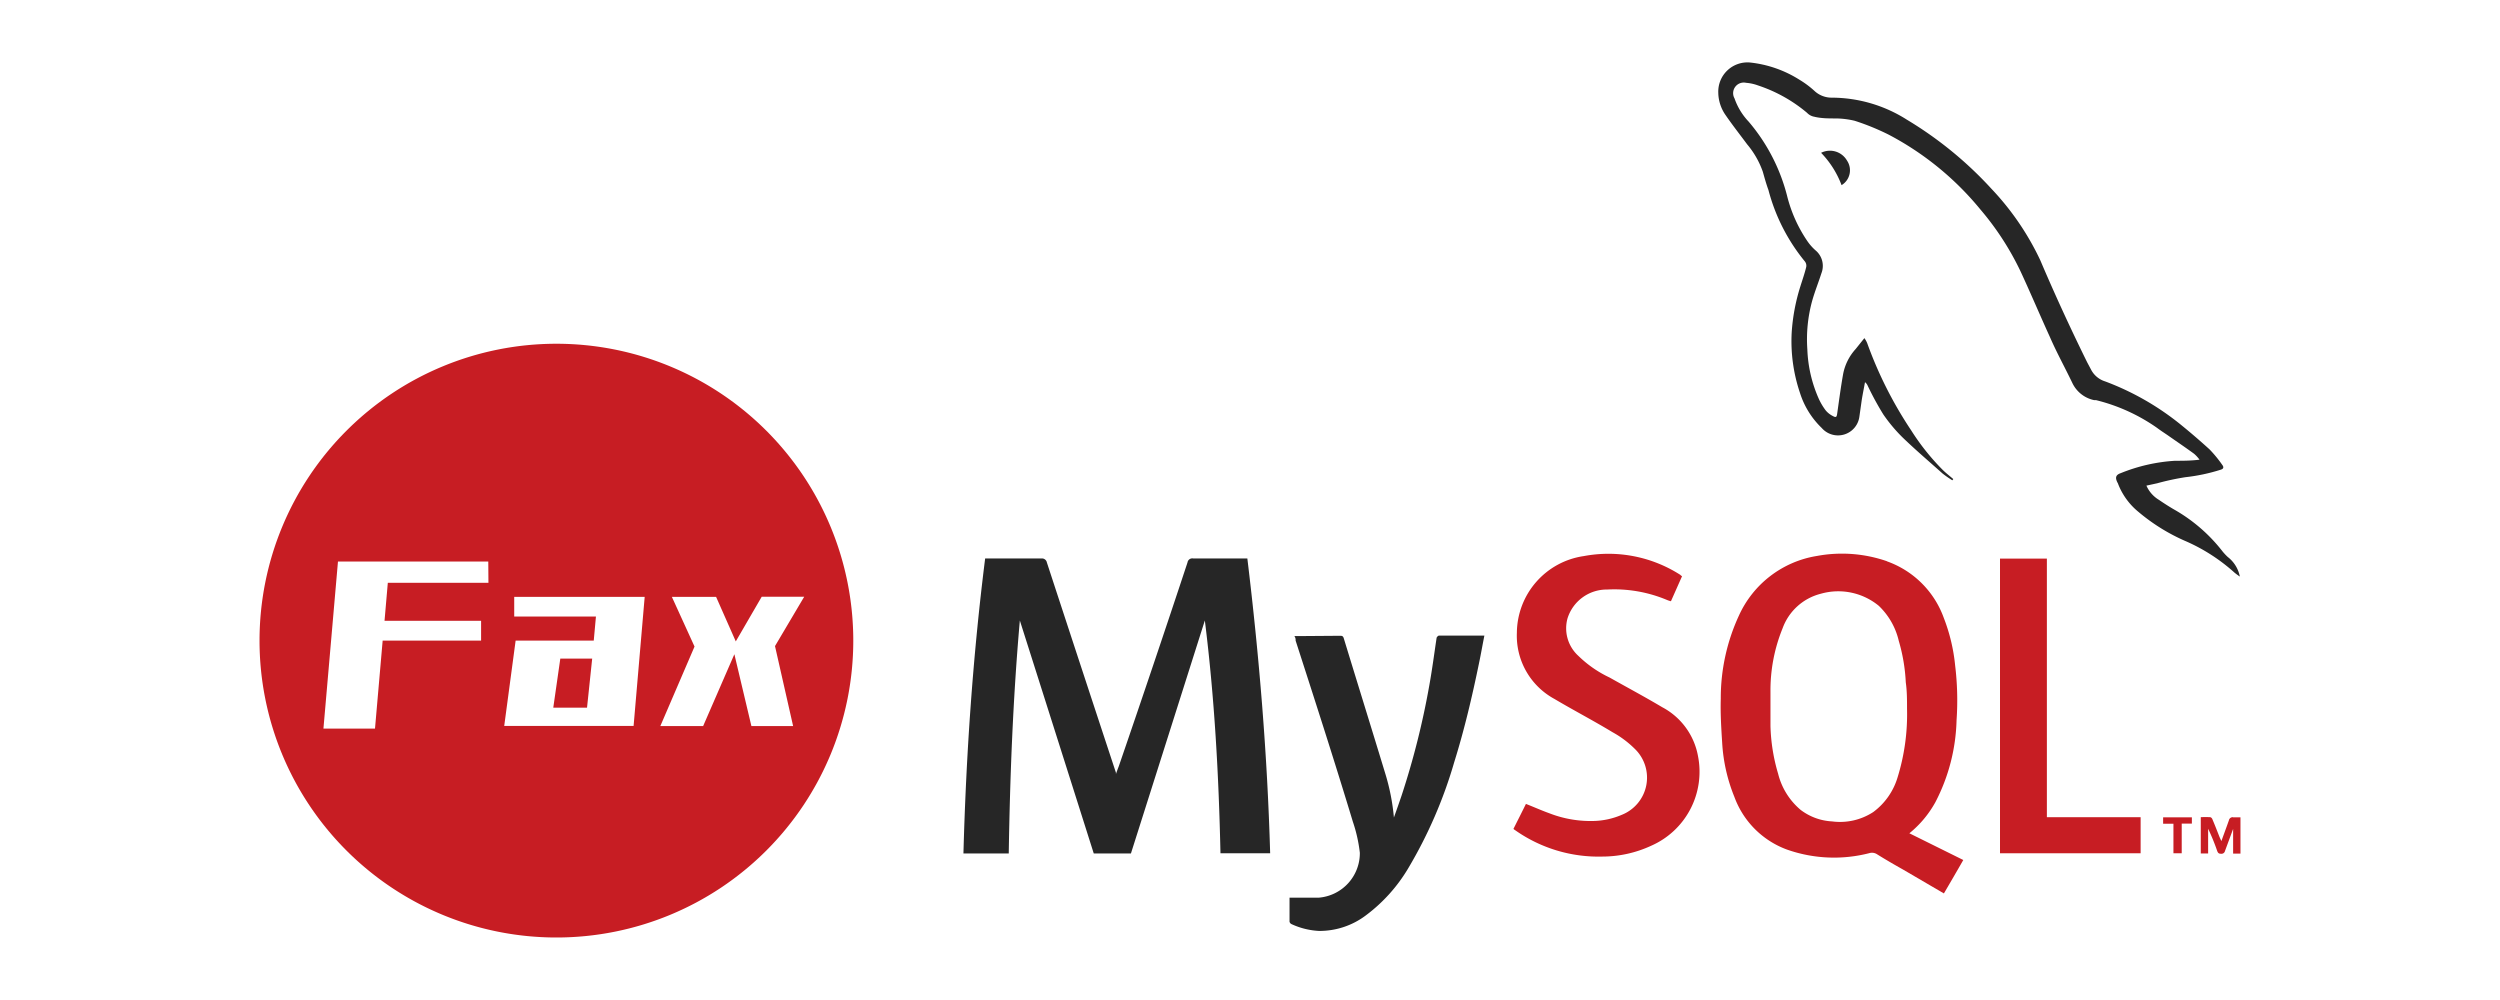 <svg id="图层_1" data-name="图层 1" xmlns="http://www.w3.org/2000/svg" xmlns:xlink="http://www.w3.org/1999/xlink" viewBox="0 0 160 64"><defs><style>.cls-1{fill:none;clip-rule:evenodd;}.cls-2{clip-path:url(#clip-path);}.cls-3,.cls-4{fill-rule:evenodd;}.cls-3{opacity:0.85;}.cls-4{fill:#c71d23;}</style><clipPath id="clip-path"><path class="cls-1" d="M-366.47-172.82a1,1,0,0,1,1.28-.8,1.94,1.94,0,0,1,1.43,2.43,6,6,0,0,1-.43-.81.78.78,0,0,0-.74-.58c-.25,0-.6.56-.61.88a6.86,6.86,0,0,1-.09,1.36c-.08-.56-.48-1.07-.2-1.68a1.63,1.63,0,0,0,.07-.67c0-.08-.11-.22-.16-.22a4.85,4.85,0,0,0-.55.09"/></clipPath></defs><title>icon</title><path class="cls-3" d="M76.36,35.74h3.47c.76,6.27,1.28,12.55,1.46,18.87H78.11c-.11-5-.38-9.94-1-14.9L72.38,54.62H70q-2.36-7.45-4.73-14.91c-.44,5-.63,9.93-.71,14.91h-2.9c.17-6.31.6-12.6,1.39-18.88h.28c1.12,0,2.25,0,3.37,0A.32.32,0,0,1,67,36q2.2,6.72,4.42,13.45v0l0,.09c.07-.21.13-.36.19-.52Q73.84,42.53,76,36A.31.31,0,0,1,76.36,35.74Zm9.38,4.95c.14,0,.22,0,.27.19.87,2.85,1.76,5.71,2.63,8.57a13.77,13.77,0,0,1,.57,2.87c.17-.47.33-.93.49-1.4a50.93,50.93,0,0,0,1.78-7.08c.18-1,.31-2,.46-3,0-.06.1-.16.15-.16H95c-.12.6-.22,1.18-.34,1.75-.44,2.14-.94,4.27-1.59,6.35a29.08,29.08,0,0,1-2.92,6.75,10.34,10.34,0,0,1-2.73,3.05,4.92,4.92,0,0,1-3,1,4.76,4.76,0,0,1-1.77-.44.23.23,0,0,1-.12-.15V57.45c.65,0,1.27,0,1.88,0a2.86,2.86,0,0,0,2.62-2.87,9.54,9.54,0,0,0-.45-2C85.4,48.68,84.16,44.84,82.92,41c0-.09,0-.18-.08-.29l.23,0Z"/><path class="cls-4" d="M140.28,52.31v.4h-.65v1.9h-.53V52.72h-.66v-.41Zm2.63,0c.15,0,.31,0,.48,0v2.32h-.47V53.05h0l-.52,1.41a.23.23,0,0,1-.26.18c-.14,0-.19-.05-.24-.18a13.23,13.23,0,0,0-.58-1.42v1.58h-.47V52.3a5.9,5.9,0,0,1,.6,0c.06,0,.13.08.15.15.16.37.3.74.45,1.12l.12.26c.17-.48.33-.9.48-1.33A.25.25,0,0,1,142.91,52.3Z"/><path class="cls-4" d="M116.53,38a3.52,3.52,0,0,0-2.44,2.2,10.54,10.54,0,0,0-.78,4.08c0,.72,0,1.45,0,2.18a11.71,11.71,0,0,0,.49,3.06,4.41,4.41,0,0,0,1.45,2.32,3.64,3.64,0,0,0,2,.73,3.89,3.89,0,0,0,2.64-.6,4.28,4.28,0,0,0,1.54-2.17,13.63,13.63,0,0,0,.62-4.44c0-.56,0-1.13-.08-1.69a11.3,11.3,0,0,0-.45-2.66,4.51,4.51,0,0,0-1.28-2.24A4.08,4.08,0,0,0,116.53,38ZM131,35.75V52.3h6v2.31h-9V35.75Zm-23.45,1.06.1.07,0,0-.71,1.6a1.71,1.71,0,0,1-.27-.09,8.72,8.72,0,0,0-3.81-.66,2.63,2.63,0,0,0-2.54,1.85,2.38,2.38,0,0,0,.69,2.39,7.32,7.32,0,0,0,2,1.39c1.12.63,2.26,1.24,3.37,1.9a4.43,4.43,0,0,1,2.29,3.12,5.17,5.17,0,0,1-3,5.75,7.45,7.45,0,0,1-3.09.69,9.26,9.26,0,0,1-5.6-1.68.94.94,0,0,1-.12-.09c.27-.54.54-1.07.8-1.6.51.2,1,.42,1.5.6a7.27,7.27,0,0,0,2.92.49,4.84,4.84,0,0,0,1.71-.39,2.56,2.56,0,0,0,.82-4.24,6.39,6.39,0,0,0-1.41-1.05c-1.22-.74-2.49-1.4-3.72-2.13a4.6,4.6,0,0,1-2.4-4.24,5,5,0,0,1,4.28-4.9A8.53,8.53,0,0,1,107.57,36.81Zm13.2-.89a6,6,0,0,1,3.65,3.62,11.48,11.48,0,0,1,.73,3.06,18.49,18.49,0,0,1,.09,3.49,12,12,0,0,1-1.35,5.24,6.75,6.75,0,0,1-1.67,2l3.45,1.71c-.41.72-.82,1.42-1.24,2.14l-2.6-1.52c-.57-.32-1.14-.65-1.7-1a.59.59,0,0,0-.47-.06,9.05,9.05,0,0,1-5.28-.23A5.66,5.66,0,0,1,111,51a10.81,10.81,0,0,1-.78-3.45c-.06-.94-.12-1.89-.09-2.83a12.56,12.56,0,0,1,1.16-5.32,6.64,6.64,0,0,1,5-3.82A8.78,8.78,0,0,1,120.77,35.92Z"/><path class="cls-3" d="M118.21,10.28a1.11,1.11,0,0,1-.35,1.57,6,6,0,0,0-1.31-2.07A1.26,1.26,0,0,1,118.21,10.28ZM112,4a7.38,7.38,0,0,1,3.16,1.1,6,6,0,0,1,1,.75,1.61,1.61,0,0,0,1.08.4,9,9,0,0,1,4.8,1.41,24.24,24.24,0,0,1,5.41,4.42,17.4,17.4,0,0,1,3.13,4.58c.94,2.21,1.94,4.38,3,6.53l.24.45a1.52,1.52,0,0,0,.91.77,17.29,17.29,0,0,1,4.94,2.85c.59.48,1.19,1,1.74,1.5a7.94,7.94,0,0,1,.82,1c.09.12.1.24-.1.3a11.66,11.66,0,0,1-2.26.48,16.21,16.21,0,0,0-1.81.39l-.69.15a2,2,0,0,0,.8.91c.35.24.71.47,1.08.68a10.43,10.43,0,0,1,3,2.63,3.61,3.61,0,0,0,.33.35,2.09,2.09,0,0,1,.77,1.25,3.69,3.69,0,0,1-.34-.25,11.63,11.63,0,0,0-3.09-2,12.21,12.21,0,0,1-3.06-1.89A4.34,4.34,0,0,1,135.57,31a.52.52,0,0,0-.06-.13c-.15-.31-.1-.48.22-.59a11,11,0,0,1,3.47-.79c.5,0,1,0,1.57-.07a2.19,2.19,0,0,0-.35-.38c-.56-.41-1.14-.8-1.71-1.2-.22-.15-.44-.29-.65-.45a11.64,11.64,0,0,0-3.91-1.78l-.12,0a2,2,0,0,1-1.41-1.12c-.48-1-1-1.94-1.43-2.93-.63-1.38-1.22-2.78-1.86-4.16a18,18,0,0,0-2.59-4,19,19,0,0,0-5.86-4.78,15.33,15.33,0,0,0-2.18-.89,5.43,5.43,0,0,0-1.22-.15c-.46,0-.92,0-1.37-.11a.84.84,0,0,1-.46-.25,9.48,9.48,0,0,0-3.13-1.75,2.87,2.87,0,0,0-.77-.17.68.68,0,0,0-.74,1,4.1,4.1,0,0,0,.9,1.48,11.83,11.83,0,0,1,2.46,4.74,9,9,0,0,0,1.28,2.88,3.21,3.21,0,0,0,.54.62,1.29,1.29,0,0,1,.38,1.47c-.19.59-.42,1.16-.59,1.76a9.28,9.28,0,0,0-.31,3.11,8.5,8.5,0,0,0,.74,3.18,4,4,0,0,0,.43.72,1.43,1.43,0,0,0,.47.37c.2.11.24.06.27-.16.12-.84.23-1.69.38-2.53a3.29,3.29,0,0,1,.8-1.6l.56-.7a1.5,1.5,0,0,1,.18.32,25.72,25.72,0,0,0,2.82,5.59,14.81,14.81,0,0,0,2,2.51c.21.21.46.4.69.6l-.06.08a6.82,6.82,0,0,1-.62-.43c-.85-.76-1.72-1.5-2.54-2.29a10,10,0,0,1-1.26-1.5,18.89,18.89,0,0,1-1-1.84.57.57,0,0,0-.17-.22c-.07.39-.15.77-.21,1.15L119,26.67a1.38,1.38,0,0,1-2.41.72,5.34,5.34,0,0,1-1.39-2.24,10.32,10.32,0,0,1-.53-3.9,12.47,12.47,0,0,1,.55-2.91c.13-.42.28-.84.38-1.26a.44.44,0,0,0-.09-.35,12,12,0,0,1-2.33-4.57c-.14-.38-.25-.78-.36-1.17a5.59,5.59,0,0,0-1-1.75c-.46-.62-.94-1.23-1.38-1.87a2.56,2.56,0,0,1-.47-1.45A1.87,1.87,0,0,1,112,4Z"/><path class="cls-4" d="M37.9,42.15l-.33,3.14H35.41l.45-3.14Zm3.36-3.95H32.91v1.26h5.23L38,41H33l-.73,5.46h8.28Zm4.57,0H43l1.45,3.18-2.19,5.09H45l2-4.6,1.09,4.6h2.67L49.6,41.35l1.87-3.16H48.75l-1.66,2.86ZM31.25,35.94H21.63L20.7,46.63H24L24.49,41h6.3V39.73H24.61l.21-2.43h6.44ZM35.61,22a19,19,0,1,1-19,19A19,19,0,0,1,35.61,22Z"/></svg>